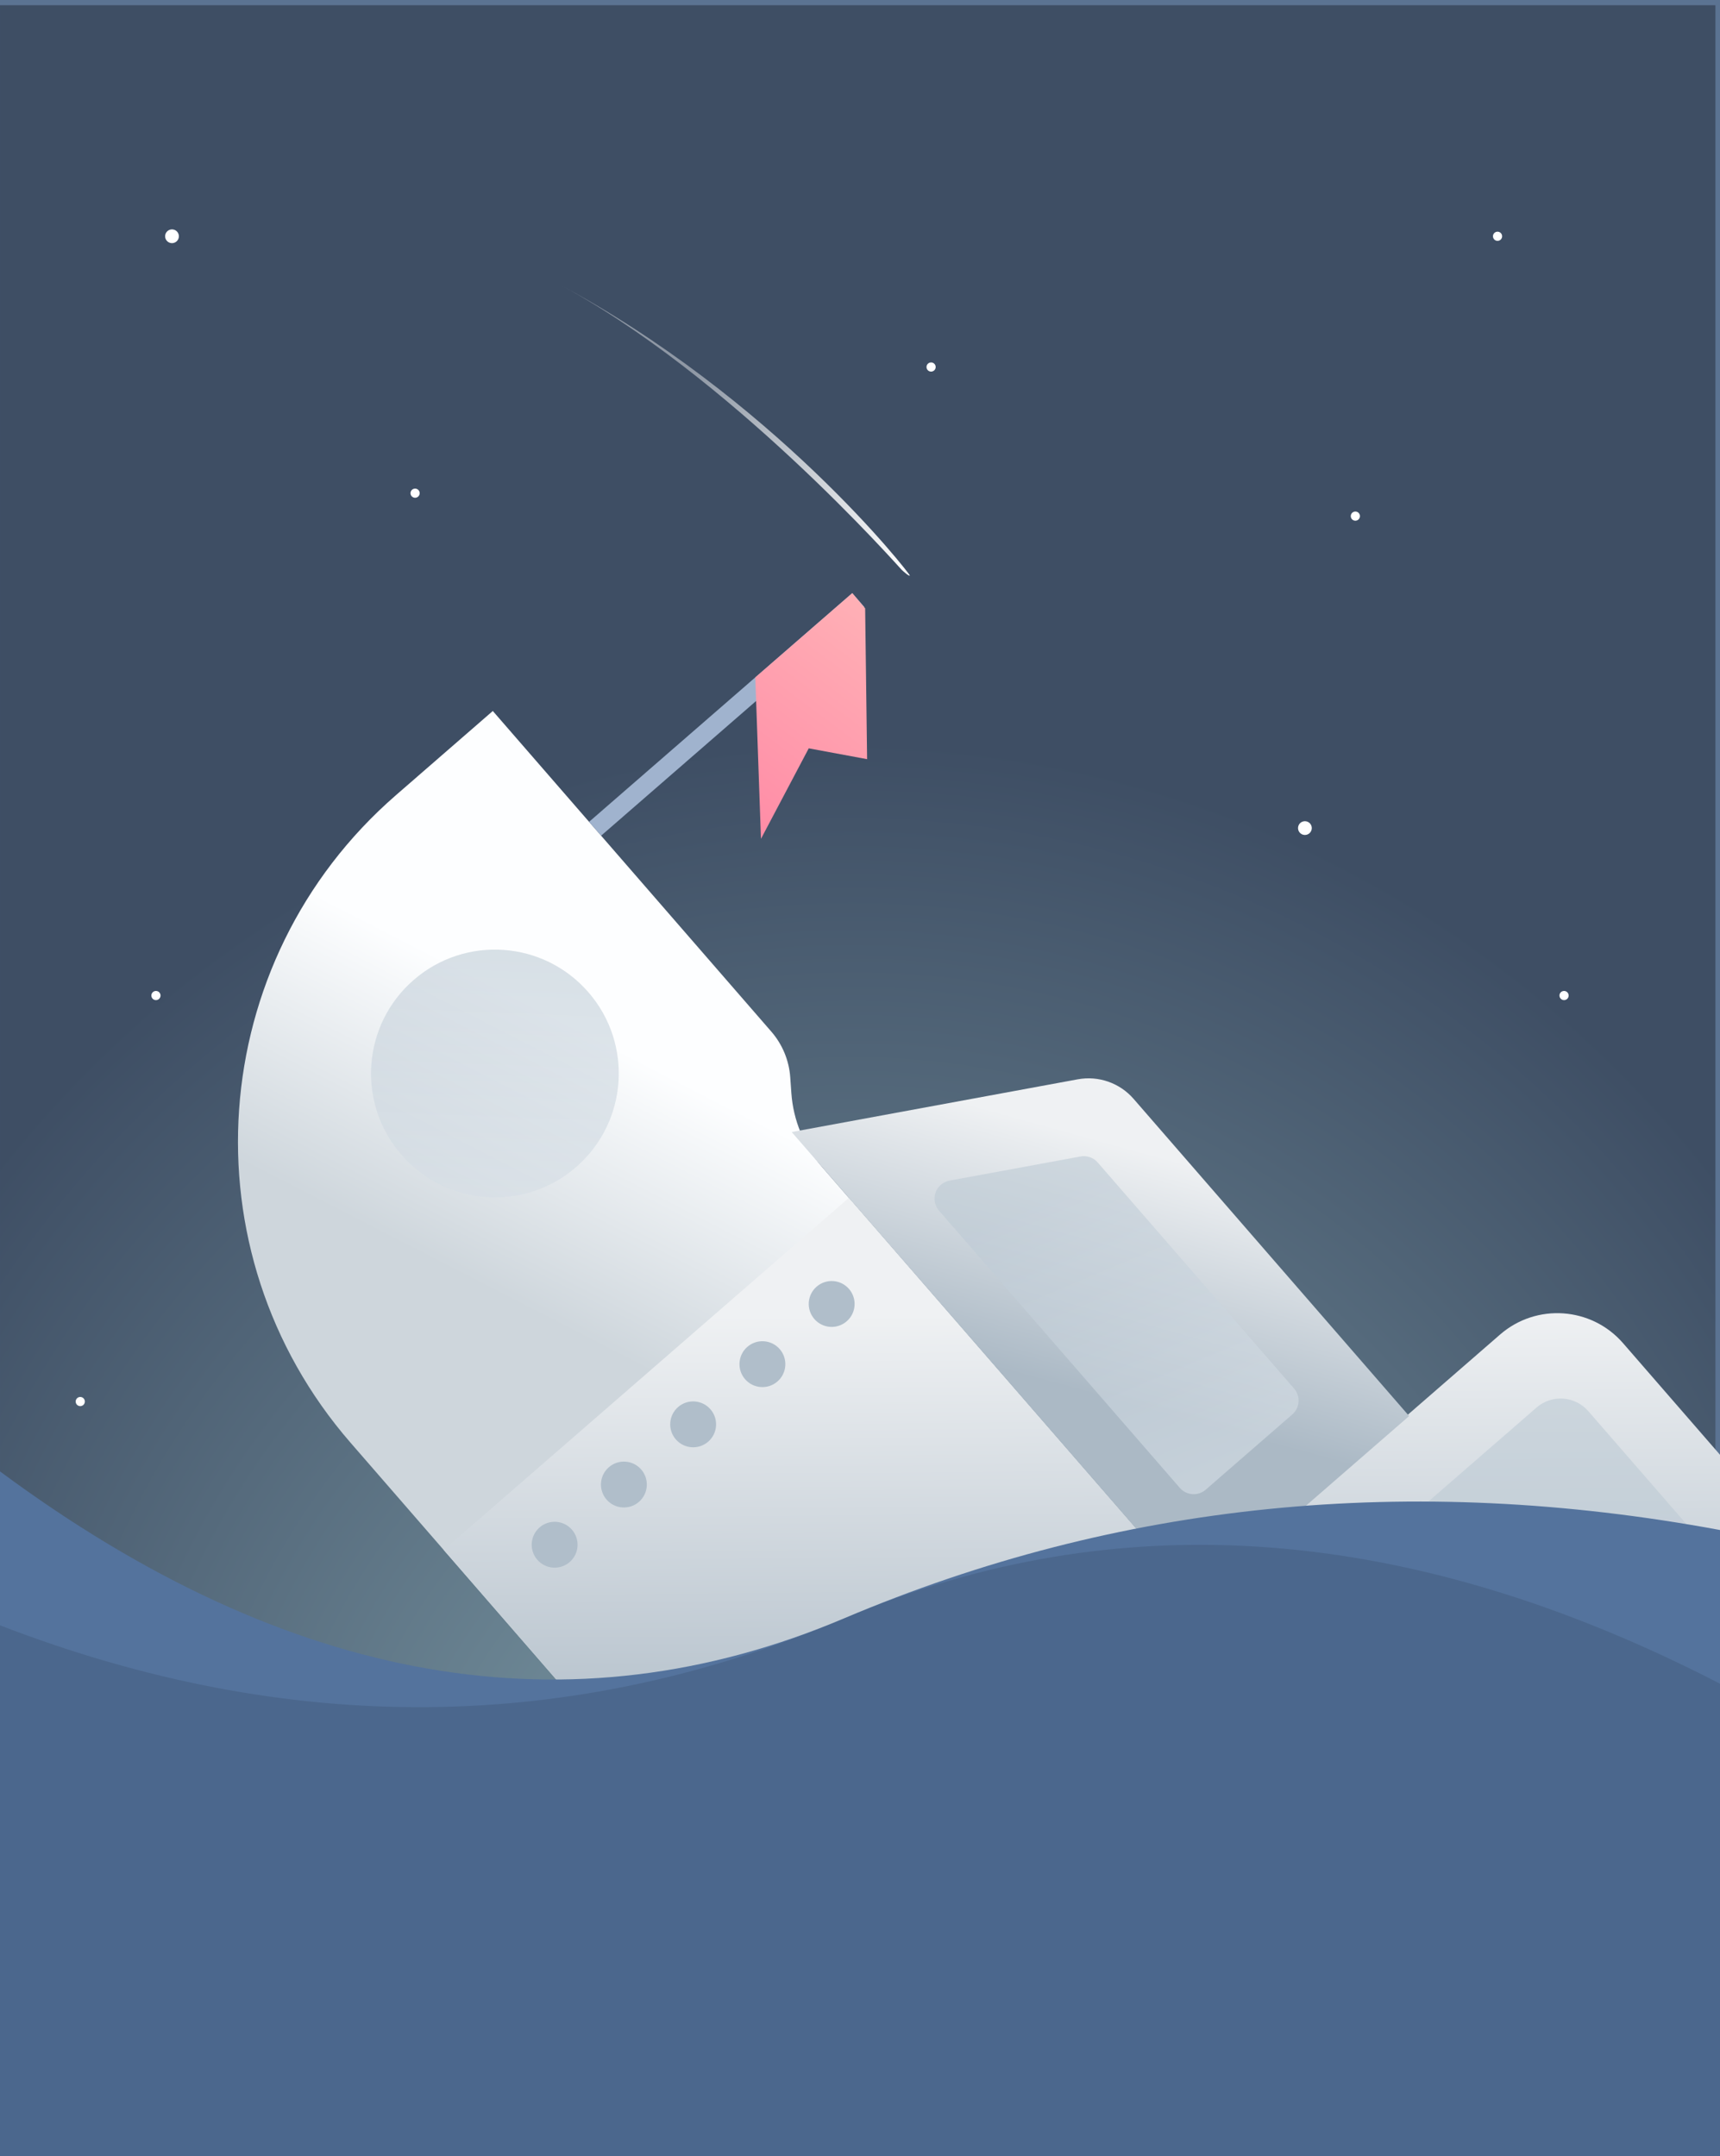 <svg height="470" viewBox="0 0 375 470" width="375" xmlns="http://www.w3.org/2000/svg" xmlns:xlink="http://www.w3.org/1999/xlink"><rect x="0" y="0" width="375" height="470" fill="#333333" stroke="none"/><radialGradient id="a" cx="50%" cy="107.997%" gradientTransform="matrix(-.746 .661 -.666 -.74 1.593 1.548)" r="66.691%"><stop offset="0" stop-color="#83a2ac"/><stop offset="1" stop-color="#3e4e64"/></radialGradient><linearGradient id="b" x1="21.338%" x2="45.679%" y1="28.342%" y2="59.518%"><stop offset="0" stop-color="#fdfeff"/><stop offset="1" stop-color="#ced6dc"/></linearGradient><linearGradient id="c"><stop offset="0" stop-color="#abb9c5"/><stop offset="1" stop-color="#eff1f3"/></linearGradient><linearGradient id="d" x1="31.857%" x2="-3.448%" xlink:href="#c" y1="100%" y2="68.435%"/><linearGradient id="e"><stop offset="0" stop-color="#dfe6ec"/><stop offset="1" stop-color="#bcc9d4"/></linearGradient><linearGradient id="f" x1="125.054%" x2="18.39%" xlink:href="#e" y1="72.617%" y2="27.383%"/><linearGradient id="g" x1="125.054%" x2="18.39%" xlink:href="#e" y1="100%" y2="0%"/><linearGradient id="h" x1="32.769%" x2="50%" y1="-35.043%" y2="100%"><stop offset="0" stop-color="#ffbaba"/><stop offset="1" stop-color="#ff8ea7"/></linearGradient><linearGradient id="i" x1="66.566%" x2="16.949%" xlink:href="#c" y1="76.536%" y2="42.691%"/><linearGradient id="j" x1="125.054%" x2="18.39%" xlink:href="#e" y1="56.571%" y2="43.429%"/><linearGradient id="k" x1="35.39%" x2="100%" y1="49.512%" y2="50%"><stop offset="0" stop-color="#fff" stop-opacity=".418"/><stop offset="1" stop-color="#fff"/></linearGradient><g fill="none" fill-rule="evenodd"><path d="m0 0h375v333.5 333.5h-375z" fill="#5b7392"/><path d="m95 28.14h374v366.01c-64.924 18.729-125.928 13.519-183.011-15.629-57.083-29.148-120.746-23.938-190.989 15.629z" fill="url(#a)" transform="matrix(-1 0 0 1 469 -27)"/><g transform="matrix(.656 .755 -.755 .656 179.922 92.001)"><path d="m0 96h92.566c3.685 0 7.271 1.198 10.217 3.413l2.776 2.087c4.747 3.57 10.526 5.5 16.466 5.5h124.975v117h-147c-55.228 0-100-44.772-100-100z" fill="url(#b)"/><path d="m131 107h115.593v-87.617c0-10.493 8.507-19 19-19h83.407v223.617h-218z" fill="url(#d)"/><path d="m271.816 15.818h97c4.418 0 8 3.582 8 8v60c0 4.418-3.582 8-8 8h-97c-4.418 0-8-3.582-8-8v-60c0-4.418 3.582-8 8-8z" fill="url(#f)" opacity=".6"/><g fill="#b0beca"><circle cx="146" cy="125" r="5"/><circle cx="146" cy="145" r="5"/><circle cx="146" cy="165" r="5"/><circle cx="146" cy="185" r="5"/><circle cx="146" cy="205" r="5"/></g><circle cx="59.936" cy="147.472" fill="url(#g)" opacity=".6" r="27"/><path d="m32 20h4v76h-4z" fill="#a0b3ce"/><path d="m32 20 4.352.06 25.087 21.235-10.125 8.055 8.058 20.798-27.372-22.148z" fill="url(#h)"/><path d="m155.423 46h91.577v61h-135l32.227-54.607c2.338-3.962 6.596-6.393 11.196-6.393z" fill="url(#i)"/><path d="m160.759 61h65.271c2.209 0 4 1.791 4 4v25c0 2.209-1.791 4-4 4h-80.025c-2.209 0-4-1.791-4-4 0-.715.192-1.417.555-2.033l14.754-25c.719-1.219 2.029-1.967 3.445-1.967z" fill="url(#j)" opacity=".6"/></g><g transform="translate(17 50)"><g fill="#fff"><circle cx="267.5" cy="130.5" r="1.5"/><circle cx="20.5" cy="1.5" r="1.5"/><circle cx="186" cy="30" r="1"/><circle cx="309.5" cy="1.5" r="1"/><circle cx="73.5" cy="57.5" r="1"/><circle cx="278.5" cy="62.5" r="1"/><circle cx=".5" cy="255.5" r="1"/><circle cx="324" cy="167" r="1"/><circle cx="17" cy="167" r="1"/></g><path d="m93.153 39.559c53.521-6.656 100.06 7.723 100.06 7.989 0 .266-1.517.085-2.157 0-.64-.085-55.319-13.405-97.903-7.989z" fill="url(#k)" transform="matrix(.819 .574 -.574 .819 50.412 -74.396)"/></g><path d="m0 320.729h375v357.27c-63.01-46.659-124.379-57.324-184.107-31.996-59.728 25.328-123.359 31.737-190.893 19.224z" fill="#54739d" transform="matrix(-1 0 0 -1 375 998.728)"/><path d="m0 336.732h375v323.722c-63.01-24.293-124.379-23.775-184.107 1.553-59.728 25.328-123.359 20.57-190.893-14.276z" fill="#040404" fill-opacity=".103" transform="matrix(-1 0 0 -1 375 1014.731)"/></g></svg>